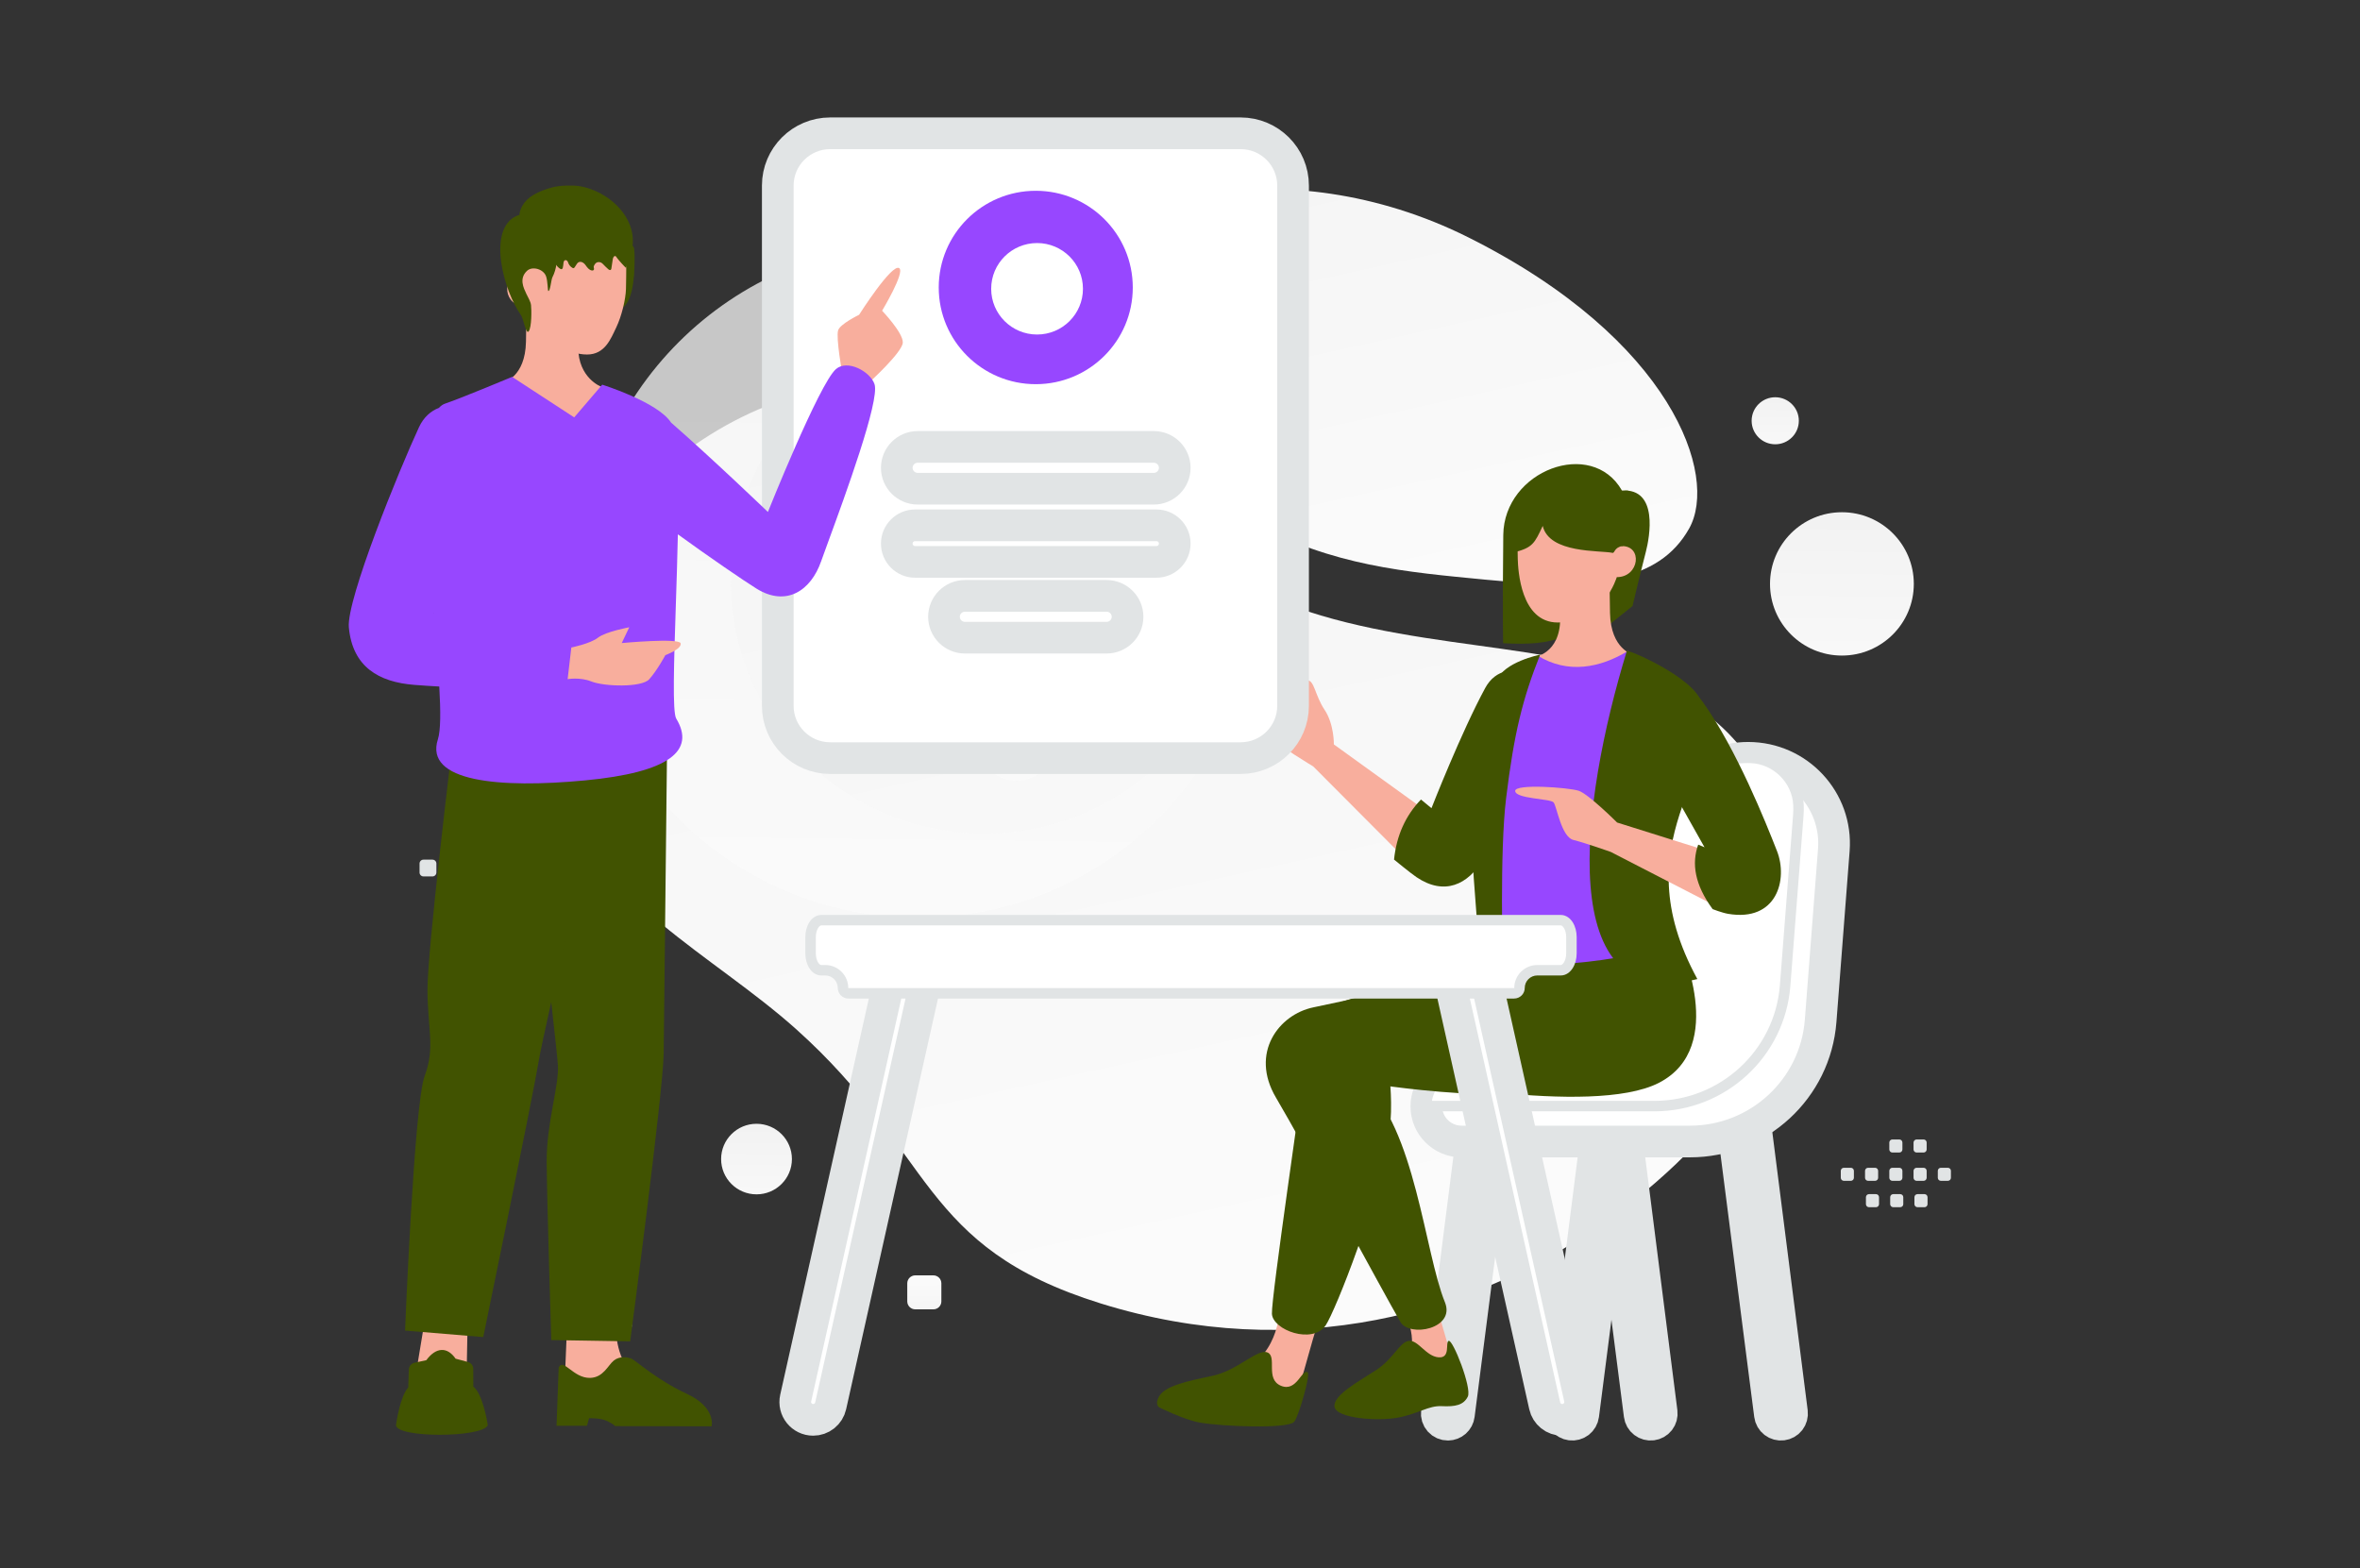 <svg width="298" height="198" viewBox="0 0 298 198" fill="none" xmlns="http://www.w3.org/2000/svg">
<rect x="0" y="0" width="298" height="198" fill="#333333" stroke="none"/>
<g clip-path="url(#clip0_3682_4820)">
<path d="M227.295 118.021C228.406 138.437 188.356 179.953 138.99 164.587C116.03 157.439 117.975 145.576 100.517 129.942C90.111 120.624 75.159 113.577 71.001 100.033C67.408 88.341 69.611 75.775 75.839 67.602C89.846 49.22 118.124 36.633 145.986 65.595C173.848 94.557 224.421 65.364 227.295 118.021Z" fill="url(#paint0_linear_3682_4820)"/>
<path d="M213.286 66.743C209.455 73.558 201.064 74.494 187.623 73.199C177.514 72.223 168.295 71.468 158.185 65.975C151.109 62.132 145.508 56.934 141.419 51.885C136.989 46.415 130.806 40.172 133.837 33.97C138.003 25.451 162.093 18.275 185.486 30.01C211.183 42.903 217.033 60.083 213.286 66.743Z" fill="url(#paint1_linear_3682_4820)"/>
<path opacity="0.76" fill-rule="evenodd" clip-rule="evenodd" d="M73.219 73.29C73.219 49.762 92.356 30.69 115.962 30.69C139.568 30.69 158.705 49.762 158.705 73.29C158.705 96.817 139.568 115.889 115.962 115.889C92.356 115.889 73.219 96.817 73.219 73.29ZM156.322 73.346C156.322 55.723 141.988 41.437 124.306 41.437C106.624 41.437 92.289 55.723 92.289 73.346C92.289 90.969 106.624 105.254 124.306 105.254C141.988 105.254 156.322 90.969 156.322 73.346Z" fill="url(#paint2_linear_3682_4820)"/>
<path opacity="0.76" d="M128.364 88.745C131.091 88.745 133.302 90.948 133.302 93.666C133.302 96.384 131.091 98.587 128.364 98.587C125.637 98.587 123.426 96.384 123.426 93.666C123.426 90.948 125.637 88.745 128.364 88.745Z" fill="url(#paint3_linear_3682_4820)"/>
<path d="M232.581 82.778C227.566 82.778 223.501 78.727 223.501 73.729C223.501 68.731 227.566 64.68 232.581 64.68C237.595 64.68 241.66 68.731 241.66 73.729C241.66 78.727 237.595 82.778 232.581 82.778Z" fill="url(#paint4_linear_3682_4820)"/>
<path d="M224.161 56.1C222.515 56.1 221.181 54.77 221.181 53.13C221.181 51.49 222.515 50.16 224.161 50.16C225.806 50.16 227.141 51.49 227.141 53.13C227.141 54.77 225.806 56.1 224.161 56.1Z" fill="url(#paint5_linear_3682_4820)"/>
<path d="M95.526 150.81C93.057 150.81 91.056 148.815 91.056 146.355C91.056 143.895 93.057 141.9 95.526 141.9C97.995 141.9 99.996 143.895 99.996 146.355C99.996 148.815 97.995 150.81 95.526 150.81Z" fill="url(#paint6_linear_3682_4820)"/>
<path fill-rule="evenodd" clip-rule="evenodd" d="M203.764 137.667C203.577 137.64 203.386 137.652 203.203 137.699C203.02 137.747 202.849 137.831 202.698 137.945C202.548 138.06 202.422 138.203 202.328 138.366C202.233 138.529 202.172 138.71 202.149 138.897L197.136 178.322C197.089 178.689 197.191 179.061 197.418 179.354C197.646 179.647 197.981 179.838 198.35 179.884C198.719 179.931 199.091 179.83 199.385 179.603C199.679 179.376 199.871 179.042 199.918 178.675L204.981 139.257C205.029 138.885 204.928 138.51 204.7 138.213C204.472 137.915 204.136 137.719 203.764 137.667Z" fill="white" stroke="#E1E4E5" stroke-width="4" stroke-linecap="round" stroke-linejoin="round"/>
<path fill-rule="evenodd" clip-rule="evenodd" d="M203.193 137.667C203.38 137.64 203.571 137.652 203.754 137.699C203.937 137.747 204.109 137.831 204.259 137.945C204.409 138.06 204.535 138.203 204.63 138.366C204.724 138.529 204.785 138.71 204.809 138.897L209.821 178.322C209.868 178.689 209.767 179.061 209.539 179.354C209.311 179.647 208.976 179.838 208.607 179.884C208.239 179.931 207.866 179.83 207.572 179.603C207.278 179.376 207.087 179.042 207.04 178.675L201.976 139.257C201.929 138.885 202.029 138.51 202.257 138.213C202.485 137.915 202.821 137.719 203.193 137.667ZM188.061 137.667C187.874 137.64 187.683 137.652 187.5 137.699C187.317 137.747 187.145 137.831 186.995 137.945C186.845 138.06 186.719 138.203 186.624 138.366C186.53 138.529 186.469 138.71 186.445 138.897L181.433 178.322C181.408 178.52 181.426 178.721 181.485 178.912C181.545 179.103 181.645 179.279 181.778 179.428C181.912 179.577 182.076 179.696 182.26 179.777C182.443 179.857 182.642 179.897 182.843 179.895C183.18 179.89 183.505 179.764 183.757 179.54C184.009 179.316 184.172 179.009 184.214 178.675L189.278 139.257C189.326 138.885 189.225 138.51 188.997 138.213C188.769 137.915 188.433 137.719 188.061 137.667ZM219.647 137.667C219.834 137.64 220.025 137.652 220.208 137.699C220.391 137.747 220.562 137.831 220.713 137.945C220.863 138.06 220.989 138.203 221.083 138.366C221.178 138.529 221.239 138.71 221.262 138.897L226.275 178.322C226.322 178.689 226.22 179.061 225.993 179.354C225.765 179.647 225.43 179.838 225.061 179.884C224.692 179.931 224.32 179.83 224.026 179.603C223.732 179.376 223.54 179.042 223.493 178.675L218.43 139.257C218.382 138.885 218.483 138.51 218.711 138.213C218.939 137.915 219.275 137.719 219.647 137.667Z" fill="white" stroke="#E1E4E5" stroke-width="4" stroke-linecap="round" stroke-linejoin="round"/>
<path fill-rule="evenodd" clip-rule="evenodd" d="M184.555 144.138C182.098 144.138 180.105 142.153 180.105 139.704C180.105 137.254 182.098 135.268 184.555 135.268H194.254C201.553 135.268 207.655 129.733 208.339 122.49L209.946 105.486C210.47 99.933 215.148 95.689 220.744 95.689C227.062 95.689 232.043 101.05 231.559 107.329L229.894 128.904C229.23 137.5 222.038 144.138 213.387 144.138H184.555Z" fill="white" stroke="#E1E4E5" stroke-width="4" stroke-linecap="round" stroke-linejoin="round"/>
<path fill-rule="evenodd" clip-rule="evenodd" d="M180.105 139.597C180.106 139.635 180.137 139.666 180.175 139.666H208.903C217.552 139.666 224.744 133.03 225.409 124.435L227.071 102.966C227.105 102.525 227.113 102.082 227.093 101.641C226.951 98.457 224.298 95.828 221.102 95.698C220.952 95.692 220.802 95.689 220.652 95.689C215.07 95.689 210.404 99.921 209.88 105.459L208.273 122.411C207.589 129.636 201.502 135.156 194.221 135.156H184.544C182.093 135.156 180.105 137.136 180.105 139.579V139.597Z" fill="white"/>
<path d="M208.905 139.006H180.177V140.326H208.905V139.006ZM224.751 124.384C224.113 132.636 217.209 139.006 208.905 139.006V140.326C217.9 140.326 225.38 133.425 226.072 124.486L224.751 124.384ZM226.413 102.915L224.751 124.384L226.072 124.486L227.733 103.016L226.413 102.915ZM226.434 101.67C226.452 102.085 226.445 102.501 226.413 102.915L227.733 103.016C227.77 102.549 227.777 102.08 227.757 101.611L226.434 101.67ZM220.654 96.349C220.796 96.349 220.937 96.352 221.077 96.358L221.131 95.039C220.972 95.033 220.813 95.029 220.654 95.029V96.349ZM210.541 105.521C211.034 100.322 215.414 96.349 220.654 96.349V95.029C214.731 95.029 209.779 99.52 209.222 105.397L210.541 105.521ZM208.935 122.473L210.541 105.521L209.222 105.397L207.616 122.348L208.935 122.473ZM194.223 135.816C201.846 135.816 208.218 130.036 208.935 122.473L207.616 122.348C206.964 129.235 201.163 134.496 194.223 134.496V135.816ZM184.546 135.816H194.223V134.496H184.546V135.816ZM180.77 139.579C180.77 137.501 182.46 135.816 184.546 135.816V134.496C181.729 134.496 179.445 136.772 179.445 139.579H180.77ZM180.77 139.595V139.579H179.445V139.6L180.77 139.595ZM227.757 101.611C227.599 98.084 224.669 95.183 221.131 95.039L221.077 96.358C223.93 96.474 226.307 98.829 226.434 101.67L227.757 101.611ZM180.177 139.006C180.334 139.006 180.484 139.068 180.595 139.178C180.706 139.289 180.769 139.438 180.77 139.595L179.445 139.6C179.446 139.793 179.523 139.977 179.661 140.114C179.798 140.25 179.983 140.326 180.177 140.326V139.006Z" fill="#E1E4E5"/>
<path fill-rule="evenodd" clip-rule="evenodd" d="M177.05 164.796C177.05 164.796 179.529 169.786 177.497 171.358C175.461 172.931 170.086 175.878 170.086 175.878L184.327 174.986L181.162 164.104L177.05 164.796Z" fill="#F8AE9D"/>
<path fill-rule="evenodd" clip-rule="evenodd" d="M182.919 169.311C182.471 169.525 183.208 171.529 181.631 171.388C180.055 171.248 179.065 169.176 177.902 169.31C176.739 169.444 176.001 171.531 173.788 172.985C171.575 174.439 168.293 176.172 168.513 177.634C168.733 179.096 173.897 179.487 176.513 179.003C179.129 178.519 180.351 177.471 182.048 177.555C183.745 177.638 184.812 177.431 185.344 176.345C185.876 175.259 183.436 169.065 182.919 169.311ZM198.505 120.82C194.194 121.012 170.197 126.301 165.838 127.2C161.478 128.099 157.792 132.962 161.116 138.592C164.85 144.914 174.485 162.865 176.824 166.912C177.982 168.914 183.823 167.791 182.45 164.43C179.893 158.163 178.705 142.419 172.184 136.679C172.184 136.679 194.114 140.483 203.586 136.126C210.47 132.959 208.913 120.356 198.505 120.82Z" fill="#415301"/>
<path fill-rule="evenodd" clip-rule="evenodd" d="M168.428 93.997C168.428 93.997 168.477 91.443 167.25 89.615C166.023 87.788 165.974 85.847 165.045 85.911C164.116 85.974 165.036 90.486 165.036 90.486C165.036 90.486 163.858 90.037 163.011 89.47C162.164 88.902 159.598 86.104 158.998 86.6C157.981 87.445 159.619 92.21 160.511 93.163C161.406 94.115 165.824 96.778 165.824 96.778L178.835 109.841L180.78 102.907L168.428 93.997Z" fill="#F8AE9D"/>
<path fill-rule="evenodd" clip-rule="evenodd" d="M194.449 92.844C192.443 97.48 188.771 105.997 187.257 108.538C185.36 111.72 182.368 113.122 178.865 110.761C178.132 110.267 176.027 108.539 176.027 108.539C176.339 105.515 177.473 102.987 179.427 100.955L180.754 102.049C180.754 102.049 184.518 92.433 187.546 86.862C190.168 82.043 197.502 85.796 194.449 92.844ZM203.117 74.848V78.95L206.14 76.525C206.14 76.525 207.069 72.594 207.824 69.675C208.298 67.844 209.453 61.649 204.805 61.939C200.998 55.25 189.91 59.39 189.821 67.562C189.715 77.391 189.802 81.217 189.802 81.217C196.072 81.576 199.601 80.672 203.117 74.848Z" fill="#415301"/>
<path fill-rule="evenodd" clip-rule="evenodd" d="M206.208 82.659C206.208 82.659 203.396 82.001 203.298 77.409C203.201 72.817 203.27 71.249 203.27 71.249L197.076 71.138C197.076 71.138 197.008 76.256 197.007 78.107C197.005 82.608 193.684 82.977 193.684 82.977C193.684 82.977 194.251 86.69 199.864 87.004C204.246 87.25 206.208 82.659 206.208 82.659Z" fill="#F8AE9D"/>
<path fill-rule="evenodd" clip-rule="evenodd" d="M204.711 68.957C207.474 68.85 207.023 72.881 204.153 72.876C204.153 72.876 202.486 78.602 196.698 78.602C191.998 78.602 191.692 71.928 191.65 70.596C191.604 69.177 191.598 64.513 191.598 64.513L204.819 64.506L204.711 68.957Z" fill="#F8AE9D"/>
<path fill-rule="evenodd" clip-rule="evenodd" d="M204.926 68.93C203.781 69.118 203.92 69.874 203.608 69.808C202.027 69.473 195.627 69.915 194.803 66.407C193.778 68.598 193.527 69.137 191.27 69.725V63.304L205.55 61.939C205.55 61.939 205.328 68.863 204.926 68.93Z" fill="#415301"/>
<path fill-rule="evenodd" clip-rule="evenodd" d="M205.579 82.189C202.05 84.343 197.97 85.133 194.173 82.793C187.976 94.972 186.431 109.504 187.922 125.564C196.959 129.13 204.554 128.429 211.02 124.353L205.579 82.189Z" fill="#9747FF"/>
<path fill-rule="evenodd" clip-rule="evenodd" d="M161.602 164.997C161.602 164.997 161.677 170.869 156.821 173.065C151.969 175.261 148.512 175.128 148.952 176.826C149.392 178.523 162.022 178.454 163.201 177.127C164.207 175.998 166.393 165.482 166.995 166.286L161.602 164.997Z" fill="#F8AE9D"/>
<path fill-rule="evenodd" clip-rule="evenodd" d="M165.13 173.29C164.386 172.757 163.761 175.834 161.739 174.978C159.718 174.123 161.312 171.294 160.04 170.773C158.768 170.251 156.312 173.056 153.049 173.737C149.787 174.419 147.139 175.015 146.386 176.281C145.737 177.368 146.386 177.716 146.386 177.716C146.386 177.716 149.526 179.279 151.478 179.623C154.313 180.123 162.506 180.456 163.404 179.544C163.955 178.985 165.502 173.558 165.13 173.29ZM212.014 119.004C212.014 119.004 218.282 132.198 209.473 136.728C200.955 141.109 175.452 135.927 175.452 135.927C175.452 135.927 175.908 139.584 175.452 142.845C174.262 151.363 168.601 165.554 167.404 167.337C165.748 169.803 160.703 167.943 160.608 165.89C160.513 163.837 164.411 137.614 165.004 132.613C165.593 127.612 167.455 126.886 172.893 125.519C174.143 125.205 188.916 121.546 190.27 121.653C201.899 122.569 212.014 119.004 212.014 119.004Z" fill="#415301"/>
<path fill-rule="evenodd" clip-rule="evenodd" d="M205.422 82.199C199.578 101.279 196.073 128.33 214.326 123.624C204.63 105.832 217.811 97.824 214.823 88.629C213.802 85.486 205.499 81.952 205.422 82.199ZM194.48 82.66C192.25 88.235 191.178 92.609 190.178 100.792C189.343 107.607 189.761 121.671 189.761 121.671L187.005 122.211C187.005 122.211 185.035 100.483 185.693 97.686C186.799 92.991 187.548 90.248 189.007 85.956C189.811 83.601 194.48 82.66 194.48 82.66Z" fill="#415301"/>
<path fill-rule="evenodd" clip-rule="evenodd" d="M204.195 103.86C204.195 103.86 200.597 100.269 199.351 99.852C198.105 99.435 191.278 98.935 191.324 99.876C191.377 100.885 195.77 100.827 196.176 101.324C196.582 101.819 197.147 105.682 198.682 106.064C200.214 106.444 203.391 107.572 203.391 107.572L217.531 114.853L216.024 107.572L204.195 103.86Z" fill="#F8AE9D"/>
<path fill-rule="evenodd" clip-rule="evenodd" d="M215.026 88.656C219.315 94.688 222.977 103.878 224.383 107.461C225.788 111.043 224.371 116.447 218.19 115.386C217.454 115.26 216.257 114.796 216.257 114.796C213.984 111.691 213.586 109.025 214.434 106.652L215.233 106.988C215.233 106.988 209.09 96.136 207.59 93.227C205.084 88.369 211.248 83.34 215.026 88.656Z" fill="#415301"/>
<path d="M197.264 179.284C196.749 179.284 196.25 179.11 195.849 178.789C195.448 178.469 195.168 178.021 195.056 177.521L182.866 123.022C182.551 121.613 183.626 120.275 185.075 120.275C185.59 120.275 186.089 120.45 186.491 120.771C186.892 121.092 187.172 121.539 187.284 122.04L199.471 176.54C199.786 177.948 198.711 179.284 197.264 179.284ZM102.681 179.284C103.195 179.284 103.694 179.11 104.095 178.789C104.496 178.468 104.776 178.021 104.888 177.521L117.079 123.019C117.394 121.612 116.319 120.275 114.872 120.275C114.357 120.275 113.859 120.45 113.457 120.77C113.056 121.091 112.776 121.538 112.665 122.039L100.473 176.54C100.158 177.948 101.233 179.284 102.681 179.284Z" fill="white" stroke="#E1E4E5" stroke-width="4" stroke-linecap="round" stroke-linejoin="round"/>
<path fill-rule="evenodd" clip-rule="evenodd" d="M102.355 120.376V118.326C102.355 117.15 102.958 116.196 103.699 116.19H197.084C197.829 116.19 198.428 117.15 198.428 118.326V120.376C198.428 121.558 197.825 122.512 197.084 122.512H194.117C193.521 122.512 192.95 122.747 192.529 123.167C192.107 123.587 191.871 124.156 191.871 124.75C191.87 124.839 191.853 124.928 191.818 125.01C191.784 125.092 191.733 125.167 191.67 125.229C191.606 125.292 191.531 125.342 191.448 125.376C191.366 125.409 191.277 125.427 191.188 125.426H107.13C106.95 125.426 106.777 125.355 106.65 125.228C106.523 125.102 106.451 124.93 106.451 124.75C106.451 124.456 106.393 124.165 106.28 123.893C106.167 123.622 106.002 123.375 105.793 123.167C105.584 122.959 105.337 122.794 105.064 122.682C104.792 122.569 104.499 122.511 104.204 122.512H103.699C102.954 122.512 102.355 121.558 102.355 120.376Z" fill="white"/>
<path d="M103.698 116.19L103.692 115.53H103.698V116.19ZM103.016 118.326V120.376H101.691V118.326H103.016ZM103.703 116.85C103.639 116.851 103.482 116.895 103.309 117.17C103.141 117.436 103.016 117.843 103.016 118.326H101.691C101.691 117.633 101.868 116.975 102.187 116.468C102.5 115.971 103.016 115.536 103.692 115.53L103.703 116.85ZM197.082 116.85H103.698V115.53H197.082V116.85ZM197.764 118.326C197.764 117.842 197.639 117.434 197.472 117.167C197.299 116.892 197.145 116.85 197.082 116.85V115.53C197.765 115.53 198.282 115.969 198.595 116.467C198.913 116.974 199.088 117.634 199.088 118.326H197.764ZM197.764 120.376V118.326H199.088V120.376H197.764ZM197.082 121.852C197.143 121.852 197.298 121.81 197.471 121.536C197.638 121.27 197.764 120.863 197.764 120.376H199.088C199.088 121.071 198.912 121.731 198.593 122.238C198.279 122.736 197.762 123.172 197.082 123.172V121.852ZM194.115 121.852H197.082V123.172H194.115V121.852ZM191.186 124.766C191.189 124.766 191.193 124.766 191.196 124.764C191.198 124.763 191.2 124.762 191.202 124.76C191.204 124.759 191.205 124.757 191.206 124.756C191.206 124.755 191.207 124.754 191.207 124.75H192.531C192.531 125.494 191.924 126.086 191.186 126.086V124.766ZM107.128 124.766H191.186V126.086H107.128V124.766ZM107.111 124.75C107.111 124.754 107.112 124.755 107.112 124.756C107.113 124.757 107.114 124.759 107.116 124.761C107.118 124.763 107.119 124.764 107.122 124.765C107.124 124.766 107.126 124.766 107.128 124.766V126.086C106.773 126.086 106.432 125.946 106.18 125.695C105.929 125.444 105.787 125.105 105.787 124.75H107.111ZM103.698 121.852H104.203V123.172H103.698V121.852ZM103.016 120.376C103.016 120.863 103.141 121.271 103.308 121.536C103.479 121.81 103.634 121.852 103.698 121.852V123.172C103.017 123.172 102.499 122.737 102.185 122.237C101.866 121.73 101.691 121.07 101.691 120.376H103.016ZM105.787 124.75C105.787 124.543 105.746 124.338 105.666 124.146C105.587 123.954 105.47 123.78 105.323 123.634C105.176 123.487 105.001 123.371 104.809 123.292C104.617 123.212 104.411 123.172 104.203 123.172V121.852C104.585 121.852 104.963 121.926 105.316 122.072C105.669 122.218 105.989 122.431 106.259 122.7C106.529 122.97 106.744 123.289 106.89 123.641C107.036 123.993 107.111 124.37 107.111 124.75H105.787ZM194.115 123.172C193.695 123.172 193.292 123.338 192.995 123.634C192.698 123.93 192.531 124.332 192.531 124.75H191.207C191.207 123.981 191.513 123.244 192.059 122.701C192.604 122.157 193.344 121.852 194.115 121.852V123.172Z" fill="#E1E4E5"/>
<path d="M156.654 16.83H104.833C101.176 16.83 98.211 19.785 98.211 23.43V89.127C98.211 92.772 101.176 95.727 104.833 95.727H156.654C160.312 95.727 163.277 92.772 163.277 89.127V23.43C163.277 19.785 160.312 16.83 156.654 16.83Z" fill="white" stroke="#E1E4E5" stroke-width="4" stroke-linecap="round" stroke-linejoin="round"/>
<mask id="mask0_3682_4820" style="mask-type:alpha" maskUnits="userSpaceOnUse" x="96" y="14" width="70" height="84">
<path d="M98.211 16.83H163.277V95.727H98.211V16.83Z" fill="white" stroke="white" stroke-width="4" stroke-linecap="round" stroke-linejoin="round"/>
</mask>
<g mask="url(#mask0_3682_4820)">
<path d="M146.018 66.33H115.556C114.276 66.33 113.238 67.364 113.238 68.64C113.238 69.916 114.276 70.95 115.556 70.95H146.018C147.298 70.95 148.336 69.916 148.336 68.64C148.336 67.364 147.298 66.33 146.018 66.33Z" fill="white" stroke="#E1E4E5" stroke-width="4" stroke-linecap="round" stroke-linejoin="round"/>
<path d="M145.687 56.43H115.887C114.424 56.43 113.238 57.612 113.238 59.07C113.238 60.528 114.424 61.71 115.887 61.71H145.687C147.15 61.71 148.336 60.528 148.336 59.07C148.336 57.612 147.15 56.43 145.687 56.43Z" fill="white" stroke="#E1E4E5" stroke-width="4" stroke-linecap="round" stroke-linejoin="round"/>
<path d="M139.728 75.24H121.848C120.385 75.24 119.199 76.422 119.199 77.88C119.199 79.338 120.385 80.52 121.848 80.52H139.728C141.191 80.52 142.377 79.338 142.377 77.88C142.377 76.422 141.191 75.24 139.728 75.24Z" fill="white" stroke="#E1E4E5" stroke-width="4" stroke-linecap="round" stroke-linejoin="round"/>
<path fill-rule="evenodd" clip-rule="evenodd" d="M130.786 24.09C137.553 24.09 143.037 29.557 143.037 36.3C143.037 43.044 137.553 48.51 130.786 48.51C124.02 48.51 118.535 43.044 118.535 36.3C118.535 29.557 124.02 24.09 130.786 24.09ZM130.952 30.69C127.752 30.69 125.157 33.276 125.157 36.465C125.157 39.654 127.752 42.24 130.952 42.24C134.152 42.24 136.746 39.654 136.746 36.465C136.746 33.276 134.152 30.69 130.952 30.69Z" fill="#9747FF"/>
</g>
<path fill-rule="evenodd" clip-rule="evenodd" d="M70.212 163.285H71.011C71.204 163.285 71.36 163.441 71.36 163.632V164.429C71.36 164.621 71.203 164.776 71.011 164.776H70.212C70.12 164.776 70.031 164.739 69.966 164.674C69.901 164.609 69.864 164.521 69.863 164.429V163.632C69.863 163.586 69.872 163.541 69.89 163.499C69.907 163.457 69.933 163.418 69.965 163.386C69.998 163.354 70.036 163.328 70.079 163.311C70.121 163.293 70.166 163.285 70.212 163.285ZM72.983 163.285H73.782C73.973 163.285 74.13 163.441 74.13 163.632V164.429C74.13 164.621 73.973 164.776 73.782 164.776H72.983C72.89 164.776 72.802 164.739 72.736 164.674C72.671 164.609 72.634 164.521 72.634 164.429V163.632C72.634 163.441 72.791 163.285 72.983 163.285ZM75.755 163.285H76.554C76.745 163.285 76.903 163.441 76.903 163.632V164.429C76.903 164.621 76.745 164.776 76.554 164.776H75.755C75.663 164.776 75.574 164.739 75.509 164.674C75.443 164.609 75.406 164.521 75.406 164.429V163.632C75.406 163.586 75.415 163.541 75.433 163.499C75.45 163.457 75.476 163.418 75.508 163.386C75.541 163.354 75.579 163.328 75.621 163.311C75.664 163.293 75.709 163.285 75.755 163.285ZM78.525 163.285H79.325C79.516 163.285 79.673 163.441 79.673 163.632V164.429C79.673 164.621 79.516 164.776 79.325 164.776H78.525C78.433 164.776 78.344 164.74 78.278 164.675C78.213 164.61 78.175 164.521 78.175 164.429V163.632C78.176 163.54 78.213 163.452 78.279 163.387C78.344 163.322 78.433 163.285 78.525 163.285Z" fill="#E1E4E5"/>
<path fill-rule="evenodd" clip-rule="evenodd" d="M115.564 161.04H117.86C118.127 161.04 118.382 161.146 118.571 161.333C118.759 161.52 118.866 161.774 118.867 162.04V164.33C118.867 164.462 118.841 164.592 118.79 164.713C118.739 164.835 118.665 164.945 118.572 165.038C118.478 165.131 118.367 165.205 118.245 165.255C118.123 165.305 117.992 165.33 117.86 165.33H115.564C115.299 165.329 115.045 165.223 114.857 165.036C114.669 164.848 114.563 164.595 114.562 164.33V162.04C114.563 161.775 114.669 161.522 114.857 161.334C115.045 161.147 115.299 161.041 115.564 161.04Z" fill="url(#paint7_linear_3682_4820)"/>
<path fill-rule="evenodd" clip-rule="evenodd" d="M73.084 166.296H73.883C74.075 166.296 74.232 166.452 74.232 166.643V167.441C74.232 167.632 74.075 167.789 73.883 167.789H73.084C72.992 167.789 72.903 167.752 72.838 167.687C72.772 167.622 72.736 167.534 72.735 167.441V166.645C72.735 166.599 72.744 166.554 72.761 166.511C72.779 166.469 72.804 166.43 72.837 166.398C72.869 166.365 72.908 166.34 72.95 166.322C72.993 166.304 73.038 166.295 73.084 166.296ZM75.855 166.296H76.654C76.845 166.296 77.002 166.452 77.002 166.643V167.441C77.002 167.632 76.845 167.789 76.654 167.789H75.855C75.762 167.788 75.674 167.752 75.608 167.687C75.543 167.622 75.506 167.533 75.506 167.441V166.645C75.505 166.599 75.514 166.554 75.532 166.511C75.549 166.469 75.575 166.43 75.607 166.398C75.64 166.365 75.678 166.34 75.721 166.322C75.763 166.304 75.809 166.295 75.855 166.296ZM78.625 166.296H79.424C79.617 166.296 79.775 166.452 79.775 166.643V167.441C79.775 167.632 79.617 167.789 79.424 167.789H78.625C78.533 167.788 78.444 167.752 78.379 167.687C78.314 167.622 78.277 167.533 78.276 167.441V166.645C78.276 166.452 78.434 166.296 78.625 166.296ZM75.755 160.05H76.554C76.745 160.05 76.903 160.207 76.903 160.398V161.194C76.903 161.387 76.745 161.542 76.554 161.542H75.755C75.663 161.541 75.574 161.505 75.509 161.439C75.443 161.374 75.406 161.286 75.406 161.194V160.398C75.406 160.352 75.415 160.307 75.432 160.264C75.45 160.222 75.476 160.184 75.508 160.151C75.54 160.119 75.579 160.094 75.621 160.076C75.664 160.059 75.709 160.05 75.755 160.05ZM78.525 160.05H79.324C79.516 160.05 79.673 160.207 79.673 160.398V161.194C79.673 161.387 79.516 161.542 79.324 161.542H78.525C78.433 161.542 78.344 161.505 78.278 161.44C78.213 161.375 78.175 161.286 78.175 161.194V160.398C78.176 160.305 78.213 160.217 78.279 160.152C78.344 160.087 78.433 160.051 78.525 160.05ZM53.472 108.547H54.608C54.882 108.547 55.103 108.769 55.103 109.041V110.172C55.103 110.446 54.88 110.666 54.608 110.666H53.472C53.341 110.666 53.215 110.613 53.122 110.521C53.029 110.428 52.977 110.303 52.977 110.172V109.041C52.976 108.976 52.989 108.911 53.014 108.851C53.039 108.791 53.075 108.737 53.121 108.691C53.167 108.645 53.222 108.609 53.282 108.584C53.343 108.559 53.407 108.546 53.472 108.547ZM57.409 108.547H58.544C58.817 108.547 59.04 108.769 59.04 109.041V110.172C59.04 110.446 58.817 110.666 58.544 110.666H57.409C57.278 110.666 57.152 110.613 57.059 110.521C56.966 110.428 56.914 110.303 56.913 110.172V109.041C56.913 108.769 57.137 108.547 57.409 108.547ZM61.349 108.547H62.484C62.757 108.547 62.98 108.769 62.98 109.041V110.172C62.98 110.446 62.757 110.666 62.484 110.666H61.349C61.217 110.666 61.092 110.613 60.999 110.521C60.906 110.428 60.854 110.303 60.853 110.172V109.041C60.853 108.976 60.866 108.911 60.891 108.851C60.915 108.791 60.952 108.737 60.998 108.691C61.044 108.645 61.099 108.609 61.159 108.584C61.219 108.559 61.284 108.546 61.349 108.547ZM65.286 108.547H66.421C66.694 108.547 66.917 108.769 66.917 109.041V110.172C66.917 110.446 66.694 110.666 66.421 110.666H65.286C65.154 110.666 65.028 110.614 64.934 110.522C64.841 110.429 64.788 110.303 64.788 110.172V109.041C64.789 108.91 64.842 108.785 64.935 108.692C65.028 108.6 65.154 108.547 65.286 108.547ZM69.223 108.547H70.359C70.633 108.547 70.857 108.769 70.857 109.041V110.172C70.856 110.237 70.844 110.302 70.818 110.362C70.793 110.422 70.757 110.476 70.71 110.522C70.664 110.568 70.609 110.604 70.549 110.629C70.489 110.654 70.424 110.666 70.359 110.666H69.223C69.092 110.666 68.966 110.614 68.873 110.521C68.78 110.428 68.728 110.303 68.728 110.172V109.041C68.728 108.769 68.951 108.547 69.223 108.547ZM57.553 112.825H58.689C58.961 112.825 59.185 113.048 59.185 113.319V114.453C59.185 114.725 58.961 114.947 58.689 114.947H57.553C57.422 114.947 57.296 114.895 57.203 114.802C57.111 114.71 57.058 114.584 57.058 114.453V113.322C57.058 113.257 57.07 113.192 57.095 113.132C57.12 113.072 57.156 113.017 57.202 112.971C57.248 112.925 57.303 112.888 57.363 112.863C57.423 112.838 57.488 112.825 57.553 112.825ZM61.49 112.825H62.626C62.898 112.825 63.122 113.048 63.122 113.319V114.453C63.122 114.725 62.898 114.947 62.626 114.947H61.49C61.359 114.947 61.233 114.895 61.141 114.802C61.048 114.709 60.995 114.584 60.995 114.453V113.322C60.994 113.257 61.007 113.192 61.032 113.132C61.056 113.072 61.093 113.017 61.139 112.971C61.185 112.925 61.24 112.888 61.3 112.863C61.36 112.838 61.425 112.825 61.49 112.825ZM65.428 112.825H66.563C66.838 112.825 67.061 113.048 67.061 113.319V114.453C67.061 114.725 66.838 114.947 66.563 114.947H65.428C65.296 114.947 65.171 114.895 65.078 114.802C64.985 114.709 64.933 114.584 64.932 114.453V113.322C64.932 113.048 65.156 112.825 65.428 112.825ZM61.349 103.95H62.484C62.757 103.95 62.98 104.173 62.98 104.444V105.576C62.98 105.849 62.757 106.07 62.484 106.07H61.349C61.217 106.069 61.092 106.017 60.999 105.924C60.906 105.832 60.854 105.706 60.853 105.576V104.444C60.853 104.379 60.866 104.315 60.891 104.255C60.915 104.195 60.952 104.14 60.998 104.094C61.044 104.049 61.099 104.012 61.159 103.987C61.219 103.963 61.284 103.95 61.349 103.95ZM65.286 103.95H66.421C66.694 103.95 66.917 104.173 66.917 104.444V105.576C66.917 105.849 66.694 106.07 66.421 106.07H65.286C65.154 106.07 65.028 106.018 64.934 105.925C64.841 105.832 64.788 105.707 64.788 105.576V104.444C64.789 104.313 64.842 104.188 64.935 104.096C65.028 104.003 65.154 103.951 65.286 103.95ZM232.824 147.455H233.708C233.921 147.455 234.093 147.628 234.093 147.839V148.719C234.093 148.932 233.919 149.104 233.708 149.104H232.824C232.722 149.103 232.624 149.063 232.552 148.991C232.48 148.919 232.439 148.821 232.439 148.719V147.839C232.439 147.789 232.449 147.739 232.468 147.692C232.487 147.646 232.516 147.603 232.551 147.567C232.587 147.532 232.63 147.503 232.677 147.484C232.723 147.465 232.774 147.455 232.824 147.455ZM235.886 147.455H236.769C236.981 147.455 237.155 147.628 237.155 147.839V148.719C237.155 148.932 236.981 149.104 236.769 149.104H235.886C235.784 149.103 235.686 149.063 235.614 148.991C235.542 148.919 235.501 148.821 235.501 148.719V147.839C235.501 147.628 235.675 147.455 235.886 147.455ZM238.95 147.455H239.834C240.045 147.455 240.219 147.628 240.219 147.839V148.719C240.219 148.932 240.045 149.104 239.834 149.104H238.95C238.848 149.103 238.751 149.063 238.678 148.991C238.606 148.919 238.565 148.821 238.565 148.719V147.839C238.565 147.789 238.575 147.739 238.594 147.692C238.613 147.646 238.642 147.603 238.678 147.567C238.713 147.532 238.756 147.503 238.803 147.484C238.85 147.465 238.9 147.455 238.95 147.455ZM242.013 147.455H242.896C243.108 147.455 243.281 147.628 243.281 147.839V148.719C243.281 148.932 243.108 149.104 242.896 149.104H242.013C241.91 149.104 241.812 149.063 241.739 148.991C241.667 148.919 241.626 148.821 241.625 148.719V147.839C241.627 147.628 241.801 147.455 242.013 147.455ZM245.075 147.455H245.958C246.172 147.455 246.345 147.628 246.345 147.839V148.719C246.345 148.932 246.172 149.104 245.958 149.104H245.075C244.863 149.104 244.69 148.931 244.69 148.719V147.839C244.69 147.628 244.863 147.455 245.075 147.455ZM235.999 150.783H236.882C237.094 150.783 237.267 150.956 237.267 151.167V152.049C237.267 152.26 237.094 152.434 236.882 152.434H235.999C235.897 152.434 235.799 152.393 235.726 152.321C235.654 152.249 235.613 152.151 235.613 152.049V151.169C235.613 151.118 235.623 151.068 235.642 151.021C235.661 150.975 235.69 150.932 235.725 150.896C235.761 150.86 235.804 150.832 235.851 150.812C235.898 150.793 235.948 150.783 235.999 150.783ZM239.061 150.783H239.944C240.156 150.783 240.329 150.956 240.329 151.167V152.049C240.329 152.151 240.288 152.248 240.216 152.32C240.144 152.392 240.046 152.433 239.944 152.434H239.061C238.959 152.433 238.861 152.392 238.789 152.32C238.716 152.248 238.676 152.151 238.675 152.049V151.169C238.675 151.118 238.685 151.068 238.704 151.021C238.723 150.975 238.752 150.932 238.787 150.896C238.823 150.86 238.866 150.832 238.913 150.812C238.96 150.793 239.01 150.783 239.061 150.783ZM242.123 150.783H243.006C243.22 150.783 243.394 150.956 243.394 151.167V152.049C243.393 152.151 243.352 152.249 243.28 152.321C243.207 152.393 243.109 152.434 243.006 152.434H242.123C242.021 152.433 241.923 152.393 241.851 152.321C241.779 152.249 241.738 152.151 241.737 152.049V151.169C241.737 150.956 241.911 150.783 242.123 150.783ZM238.95 143.88H239.834C240.045 143.88 240.219 144.053 240.219 144.264V145.145C240.219 145.357 240.045 145.529 239.834 145.529H238.95C238.848 145.528 238.751 145.488 238.678 145.416C238.606 145.344 238.565 145.246 238.565 145.145V144.264C238.565 144.214 238.575 144.164 238.594 144.117C238.614 144.07 238.642 144.028 238.678 143.992C238.714 143.957 238.756 143.928 238.803 143.909C238.85 143.89 238.9 143.88 238.95 143.88ZM242.013 143.88H242.896C243.108 143.88 243.281 144.053 243.281 144.264V145.145C243.281 145.357 243.108 145.529 242.896 145.529H242.013C241.91 145.529 241.812 145.488 241.74 145.416C241.667 145.344 241.626 145.247 241.625 145.145V144.264C241.627 144.162 241.668 144.065 241.74 143.993C241.813 143.921 241.91 143.881 242.013 143.88Z" fill="#E1E4E5"/>
<path d="M75.64 36.483C75.399 37.443 75.719 38.441 76.246 39.279C76.618 39.872 77.139 39.218 77.898 39.113C79.073 38.949 79.816 37.71 80.07 34.692C80.188 32.487 80.132 31.387 80.009 31.195C79.57 30.506 78.442 30.275 77.553 30.341" fill="#415301"/>
<path fill-rule="evenodd" clip-rule="evenodd" d="M77.774 167.68C77.774 167.68 77.702 172.213 80.51 173.823C83.317 175.433 87.666 178.425 87.666 178.425L71.121 178.981L71.593 167.639L77.774 167.68Z" fill="#F8AE9D"/>
<path fill-rule="evenodd" clip-rule="evenodd" d="M70.544 172.675L70.275 180.029H74.118L74.382 179.081C74.382 179.081 75.828 179.023 76.664 179.432C77.548 179.865 77.667 180.074 77.667 180.074L89.856 180.1C89.856 180.1 90.458 177.723 86.742 176.004C83.027 174.284 80.321 171.844 79.807 171.594C79.289 171.343 78.245 171.2 77.51 171.792C76.774 172.382 76.192 173.937 74.526 173.985C72.381 174.048 71.148 171.431 70.544 172.675ZM65.793 93.698C65.793 93.698 70.309 131.887 70.449 134.542C70.59 137.197 68.999 141.778 69.03 146.744C69.061 151.71 69.611 169.211 69.611 169.211L79.572 169.372C79.572 169.372 83.759 137.747 83.804 133.004C83.849 128.262 84.233 94.155 84.233 94.155L65.793 93.698Z" fill="#415301"/>
<path fill-rule="evenodd" clip-rule="evenodd" d="M53.609 166.883L51.668 178.633L58.825 178.597L59.051 166.699L53.609 166.883Z" fill="#F8AE9D"/>
<path fill-rule="evenodd" clip-rule="evenodd" d="M52.34 172.073C52.142 172.116 51.964 172.224 51.834 172.379C51.705 172.534 51.631 172.728 51.624 172.929L51.549 175.187C50.521 176.327 50.044 179.654 50.006 179.925C50.004 179.937 50.004 179.95 50.004 179.963C50.092 181.581 60.773 181.549 61.569 180.006C61.588 179.965 61.594 179.919 61.585 179.874C61.501 179.352 60.918 175.982 59.767 175.081L59.758 172.849C59.758 172.651 59.691 172.457 59.57 172.3C59.448 172.142 59.278 172.029 59.085 171.978L57.526 171.559C56.48 170.035 55.054 170.089 53.832 171.75L52.34 172.073ZM57.122 94.058C57.122 94.058 53.933 120.113 53.976 125.103C54.019 130.093 54.958 132.284 53.622 135.863C52.287 139.442 51.148 168.012 51.148 168.012L61.023 168.832C61.023 168.832 67.33 138.261 68.016 134.022C68.703 129.784 77.181 93.698 77.181 93.698L57.122 94.058Z" fill="#415301"/>
<path fill-rule="evenodd" clip-rule="evenodd" d="M106.36 47.212C106.36 47.212 105.536 42.632 105.832 41.705C106.085 40.904 108.478 39.748 108.478 39.748C108.478 39.748 112.641 33.195 113.552 33.862C114.293 34.403 111.384 39.234 111.384 39.234C111.384 39.234 114.036 42.008 113.999 43.248C113.963 44.488 109.67 48.369 109.67 48.369L106.36 47.212ZM63.578 48.287C63.578 48.287 66.32 47.646 66.415 43.169C66.51 38.692 66.443 37.164 66.443 37.164L72.942 37.055C72.942 37.055 73.008 42.045 73.009 43.849C73.011 47.778 75.939 48.84 75.939 48.84C75.939 48.84 75.696 53.136 70.224 53.443C65.952 53.682 63.578 48.287 63.578 48.287Z" fill="#F8AE9D"/>
<path fill-rule="evenodd" clip-rule="evenodd" d="M65.847 34.901C63.153 34.797 63.593 38.727 66.391 38.722C66.391 38.722 69.398 44.749 74.12 44.764C76.394 44.772 77.137 42.753 77.819 41.336C78.5 39.918 79.001 37.798 79.042 36.5C79.087 35.116 79.093 30.569 79.093 30.569L65.742 30.563L65.847 34.901Z" fill="#F8AE9D"/>
<path fill-rule="evenodd" clip-rule="evenodd" d="M76.043 48.573C76.043 48.573 83.044 50.752 84.732 53.354C90.167 58.113 96.965 64.648 96.965 64.648C96.965 64.648 103.439 48.453 105.555 46.607C107.004 45.344 109.889 46.906 110.427 48.511C111.117 50.573 106.683 62.668 104.589 68.38C104.183 69.487 103.865 70.354 103.689 70.862C102.412 74.555 99.305 76.672 95.524 74.325C94 73.379 89.464 70.279 85.594 67.469C85.534 70.422 85.432 73.533 85.335 76.487C85.1 83.666 84.895 89.921 85.387 90.734C87.828 94.763 84.583 97.528 73.838 98.545C63.095 99.561 53.563 98.729 55.292 93.352C55.653 92.232 55.648 89.82 55.468 86.687C54.416 86.632 53.364 86.562 52.313 86.48C47.829 86.128 44.513 84.208 44.05 79.221C43.727 75.728 50.402 59.333 52.906 53.942C53.491 52.681 54.397 51.895 55.422 51.504C55.661 51.239 55.93 51.052 56.232 50.953C58.071 50.348 64.664 47.588 64.664 47.588L72.507 52.702L76.043 48.573ZM54.742 77.433L54.724 77.479L54.746 77.482L54.742 77.433Z" fill="#9747FF"/>
<path fill-rule="evenodd" clip-rule="evenodd" d="M72.142 81.761C72.142 81.761 74.534 81.281 75.513 80.515C76.492 79.749 79.457 79.208 79.457 79.208L78.508 81.199C78.508 81.199 85.775 80.519 85.947 81.233C86.119 81.948 84.017 82.724 84.017 82.724C84.017 82.724 82.981 84.654 81.977 85.772C81.028 86.831 76.311 86.705 74.658 86.044C73.229 85.474 71.676 85.759 71.676 85.759L72.142 81.761Z" fill="#F8AE9D"/>
<path d="M66.577 30.748C66.971 31.262 67.665 31.375 68.237 31.476C69.005 31.613 69.385 31.897 69.784 32.66C70.037 33.147 70.29 33.681 70.742 33.945C71.11 34.161 71.099 33.614 71.153 33.192C71.158 33.153 71.166 33.113 71.176 33.075C71.264 32.737 71.624 32.794 71.728 33.127C71.824 33.429 72.029 33.684 72.289 33.826C72.332 33.849 72.377 33.87 72.422 33.861C72.483 33.852 72.531 33.794 72.571 33.742C72.654 33.634 72.737 33.496 72.822 33.35C73.103 32.868 73.639 33.037 73.954 33.498C74.151 33.786 74.384 34.081 74.706 34.148C74.81 34.172 74.94 34.154 74.988 34.052C75.049 33.928 74.954 33.803 74.969 33.675C74.983 33.556 75.033 33.504 75.089 33.403C75.307 33.011 75.812 32.997 76.119 33.323C76.334 33.551 76.557 33.769 76.788 33.977C76.887 34.064 77.03 34.151 77.129 34.064C77.182 34.018 77.195 33.94 77.206 33.864C77.262 33.495 77.315 33.127 77.371 32.758C77.403 32.553 77.512 32.283 77.698 32.335C77.788 32.361 77.841 32.457 77.892 32.544C77.953 32.654 79.046 33.91 79.067 33.815C79.237 33.101 79.586 32.451 79.756 31.737C80.857 27.145 75.972 23.451 72.241 23.431C71.412 23.425 70.654 23.439 69.848 23.633C68.989 23.842 68.082 24.174 67.303 24.641C66.21 25.294 65.383 26.48 65.596 27.896" fill="#415301"/>
<path d="M69.612 29.263C70.138 29.863 70.278 30.707 70.327 31.504C70.399 32.706 70.301 33.954 69.749 35.022C69.592 35.325 69.476 36.828 69.233 36.745C69.156 36.719 69.169 35.553 68.965 34.926C68.65 33.952 67.201 33.581 66.549 34.196C65.507 35.175 66.118 36.364 66.463 37.104C66.67 37.55 66.998 38.051 67.054 38.523C67.124 39.128 67.145 41.333 66.753 41.847C66.425 42.278 66.077 40.195 65.78 39.785C63.586 36.73 61.481 28.949 65.228 27.262C65.798 27.005 67.557 26.872 68.091 27.2" fill="#415301"/>
</g>
<defs>
<linearGradient id="paint0_linear_3682_4820" x1="179.425" y1="240.403" x2="104.986" y2="-96.571" gradientUnits="userSpaceOnUse">
<stop stop-color="white"/>
<stop offset="1" stop-color="#EEEEEE"/>
</linearGradient>
<linearGradient id="paint1_linear_3682_4820" x1="187.478" y1="110.906" x2="153.549" y2="-42.067" gradientUnits="userSpaceOnUse">
<stop stop-color="white"/>
<stop offset="1" stop-color="#EEEEEE"/>
</linearGradient>
<linearGradient id="paint2_linear_3682_4820" x1="114.139" y1="163.657" x2="116.757" y2="-61.992" gradientUnits="userSpaceOnUse">
<stop stop-color="white"/>
<stop offset="1" stop-color="#EEEEEE"/>
</linearGradient>
<linearGradient id="paint3_linear_3682_4820" x1="128.153" y1="104.105" x2="128.456" y2="78.037" gradientUnits="userSpaceOnUse">
<stop stop-color="white"/>
<stop offset="1" stop-color="#EEEEEE"/>
</linearGradient>
<linearGradient id="paint4_linear_3682_4820" x1="223.114" y1="101.973" x2="223.67" y2="54.042" gradientUnits="userSpaceOnUse">
<stop stop-color="white"/>
<stop offset="1" stop-color="#EEEEEE"/>
</linearGradient>
<linearGradient id="paint5_linear_3682_4820" x1="221.053" y1="62.4" x2="221.236" y2="46.668" gradientUnits="userSpaceOnUse">
<stop stop-color="white"/>
<stop offset="1" stop-color="#EEEEEE"/>
</linearGradient>
<linearGradient id="paint6_linear_3682_4820" x1="90.865" y1="160.261" x2="91.139" y2="136.663" gradientUnits="userSpaceOnUse">
<stop stop-color="white"/>
<stop offset="1" stop-color="#EEEEEE"/>
</linearGradient>
<linearGradient id="paint7_linear_3682_4820" x1="116.623" y1="158.635" x2="116.755" y2="169.997" gradientUnits="userSpaceOnUse">
<stop stop-color="white"/>
<stop offset="1" stop-color="#EEEEEE"/>
</linearGradient>
<clipPath id="clip0_3682_4820">
<rect width="298" height="198" fill="white"/>
</clipPath>
</defs>
</svg>
